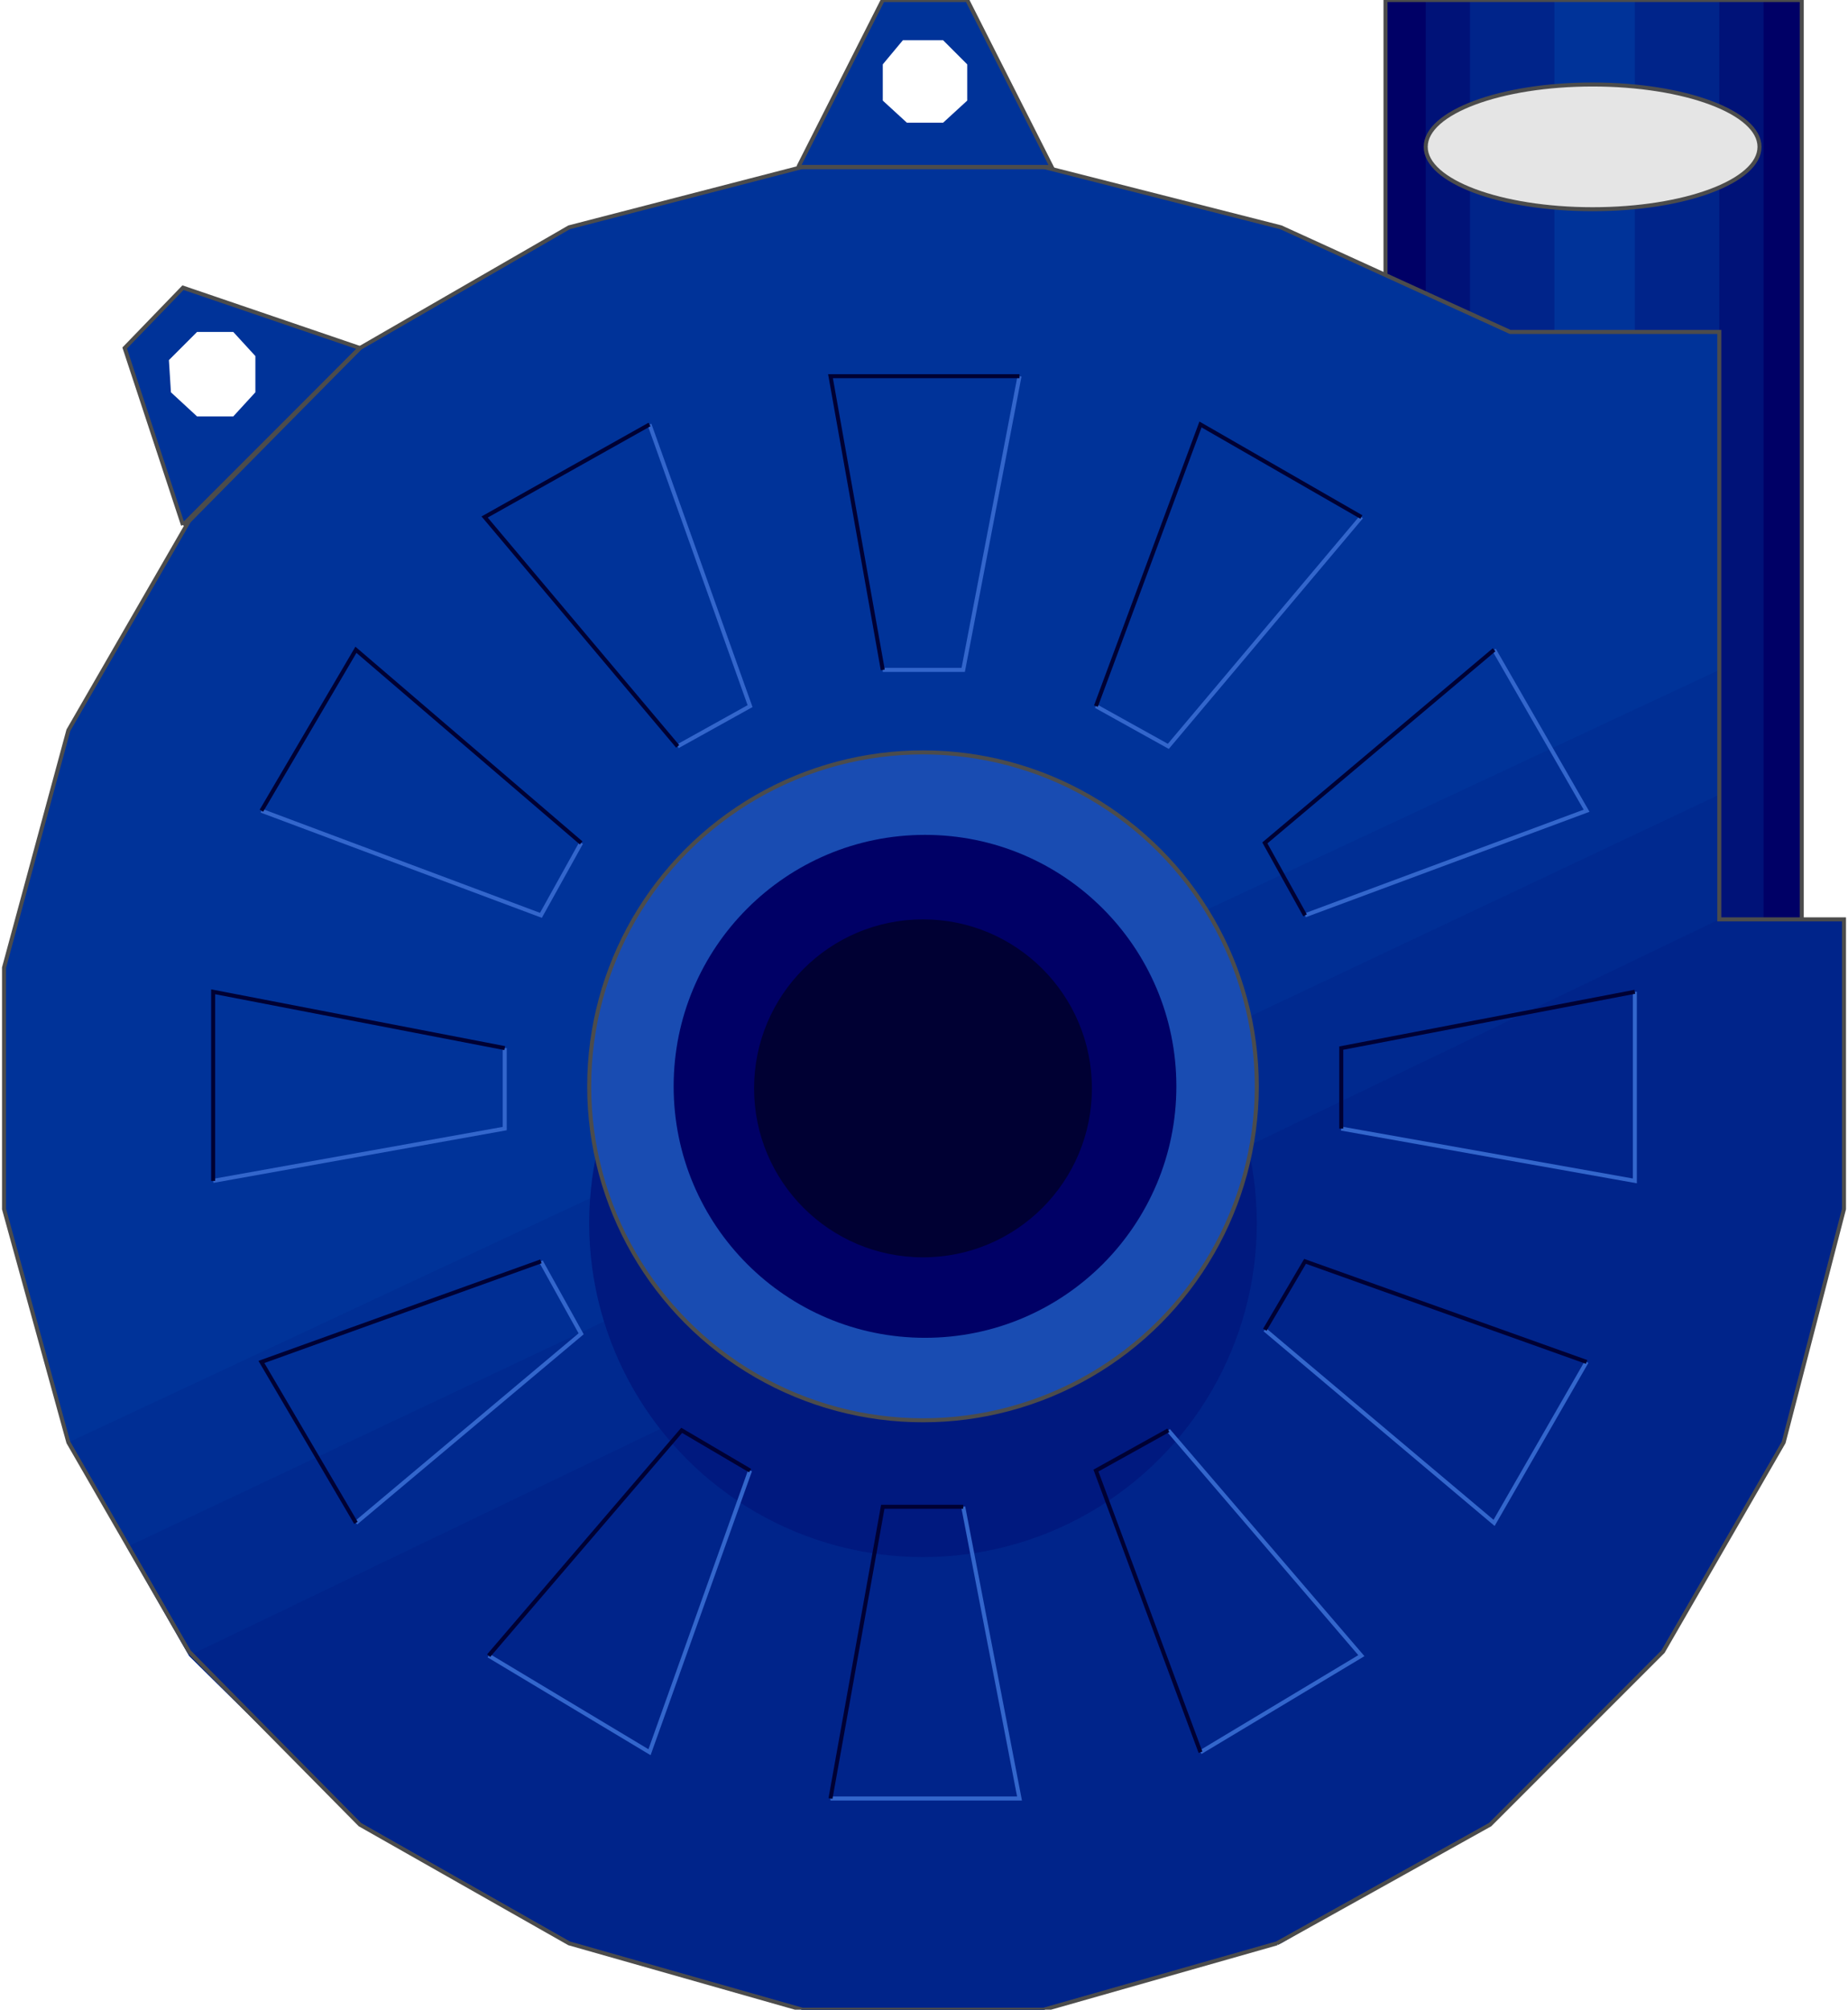 <!DOCTYPE svg PUBLIC "-//W3C//DTD SVG 20000303 Stylable//EN" "http://www.w3.org/TR/2000/03/WD-SVG-20000303/DTD/svg-20000303-stylable.dtd"><svg xmlns="http://www.w3.org/2000/svg" width="919px" height="999px" viewBox="0 0 915 999"><path style="fill:#006" d="M894,499 l0,-499 -207,0 0,499 207,0z" /><path style="fill:#001278" d="M875,499 l0,-499 -168,0 0,499 168,0z" /><path style="fill:#00248a" d="M853,499 l0,-499 -124,0 0,499 124,0z" /><path style="fill:#039" d="M811,499 l0,-499 -40,0 0,499 40,0z" /><path style="fill:none;stroke:#4c4c4c;stroke-width:2" d="M894,499 l0,-499 -207,0 0,499 207,0" /><path style="fill:#039;fill-rule:evenodd" d="M635,966 l-118,33 -120,0 -116,-33 -104,-59 -85,-86 -60,-104 -32,-116 0,-120 32,-118 60,-104 85,-86 104,-60 116,-30 120,0 118,30 114,52 104,0 0,292 62,0 0,144 -30,116 -60,104 -88,86 -102,59z M447,20 l32,-20 42,83 -126,0 42,-83 42,0 -32,20 -10,12 0,18 12,11 18,0 12,-11 0,-18 -12,-12 -20,0z M82,179 l7,-36 88,30 -88,88 -29,-88 29,-30 -7,36 1,16 13,12 18,0 11,-12 0,-18 -11,-12 -18,0 -14,14z " /><path style="fill:#002e94" d="M633,966 l-116,33 -120,0 -116,-33 -104,-59 -85,-84 -60,-106 821,-384 0,124 62,0 0,144 -30,116 -62,106 -84,84 -106,59z" /><path style="fill:#00298f" d="M633,966 l-116,33 -120,0 -116,-33 -104,-59 -85,-84 -31,-54 792,-374 0,62 62,0 0,144 -30,116 -62,106 -84,84 -106,59z" /><path style="fill:#00248a" d="M633,966 l-116,33 -120,0 -116,-33 -104,-59 -85,-84 761,-366 62,0 0,144 -30,116 -62,106 -84,84 -106,59z" /><path style="fill:none;stroke:#4c4c4c;stroke-width:2" d="M633,966 l-116,33 -120,0 -116,-33 -104,-59 -85,-86 -60,-104 -32,-116 0,-120 32,-118 60,-104 85,-86 104,-60 116,-30 120,0 118,30 114,52 104,0 0,292 62,0 0,144 -30,116 -60,104 -86,86 -106,59" /><path style="fill:none;stroke:#4c4c4c;stroke-width:2" d="M89,261 l-29,-88 29,-30 88,30 -88,88" /><path style="fill:none;stroke:#4c4c4c;stroke-width:2" d="M395,83 l42,-83 42,0 42,83 -126,0" /><circle style="fill:#00197f" cx="457" cy="608" r="166" /><circle style="fill:#194cb2;stroke:#4c4c4c;stroke-width:2" cx="457" cy="540" r="166" /><circle style="fill:#006" cx="458" cy="540" r="125" /><circle style="fill:#003" cx="457" cy="541" r="84" /><path style="fill:none;stroke:#36c;stroke-width:2" d="M675,257 l-96,114 -36,-20" /><path style="fill:none;stroke:#36c;stroke-width:2" d="M505,187 l-28,146 -40,0" /><path style="fill:none;stroke:#36c;stroke-width:2" d="M321,211 l50,140 -36,20" /><path style="fill:none;stroke:#36c;stroke-width:2" d="M287,419 l-20,36 -139,-52" /><path style="fill:none;stroke:#36c;stroke-width:2" d="M249,521 l0,40 -145,26" /><path style="fill:none;stroke:#36c;stroke-width:2" d="M267,627 l20,36 -112,94" /><path style="fill:none;stroke:#36c;stroke-width:2" d="M787,677 l-46,80 -114,-96" /><path style="fill:none;stroke:#36c;stroke-width:2" d="M811,493 l0,94 -146,-26" /><path style="fill:none;stroke:#36c;stroke-width:2" d="M741,323 l46,80 -140,52" /><path style="fill:none;stroke:#36c;stroke-width:2" d="M579,711 l96,112 -80,48" /><path style="fill:none;stroke:#36c;stroke-width:2" d="M477,749 l28,145 -94,0" /><path style="fill:none;stroke:#36c;stroke-width:2" d="M371,731 l-50,140 -80,-48" /><path style="fill:none;stroke:#003;stroke-width:2" d="M241,823 l96,-112 34,20" /><path style="fill:none;stroke:#003;stroke-width:2" d="M595,871 l-52,-140 36,-20" /><path style="fill:none;stroke:#003;stroke-width:2" d="M411,894 l26,-145 40,0" /><path style="fill:none;stroke:#003;stroke-width:2" d="M627,661 l20,-34 140,50" /><path style="fill:none;stroke:#003;stroke-width:2" d="M665,561 l0,-40 146,-28" /><path style="fill:none;stroke:#003;stroke-width:2" d="M647,455 l-20,-36 114,-96" /><path style="fill:none;stroke:#003;stroke-width:2" d="M543,351 l52,-140 80,46" /><path style="fill:none;stroke:#003;stroke-width:2" d="M437,333 l-26,-146 94,0" /><path style="fill:none;stroke:#003;stroke-width:2" d="M335,371 l-96,-114 82,-46" /><path style="fill:none;stroke:#003;stroke-width:2" d="M128,403 l47,-80 112,96" /><path style="fill:none;stroke:#003;stroke-width:2" d="M104,587 l0,-94 145,28" /><path style="fill:none;stroke:#003;stroke-width:2" d="M175,757 l-47,-80 139,-50" /><ellipse style="fill:#e5e5e5;stroke:#4c4c4c;stroke-width:2" cx="790" cy="73" rx="83" ry="31" /></svg>